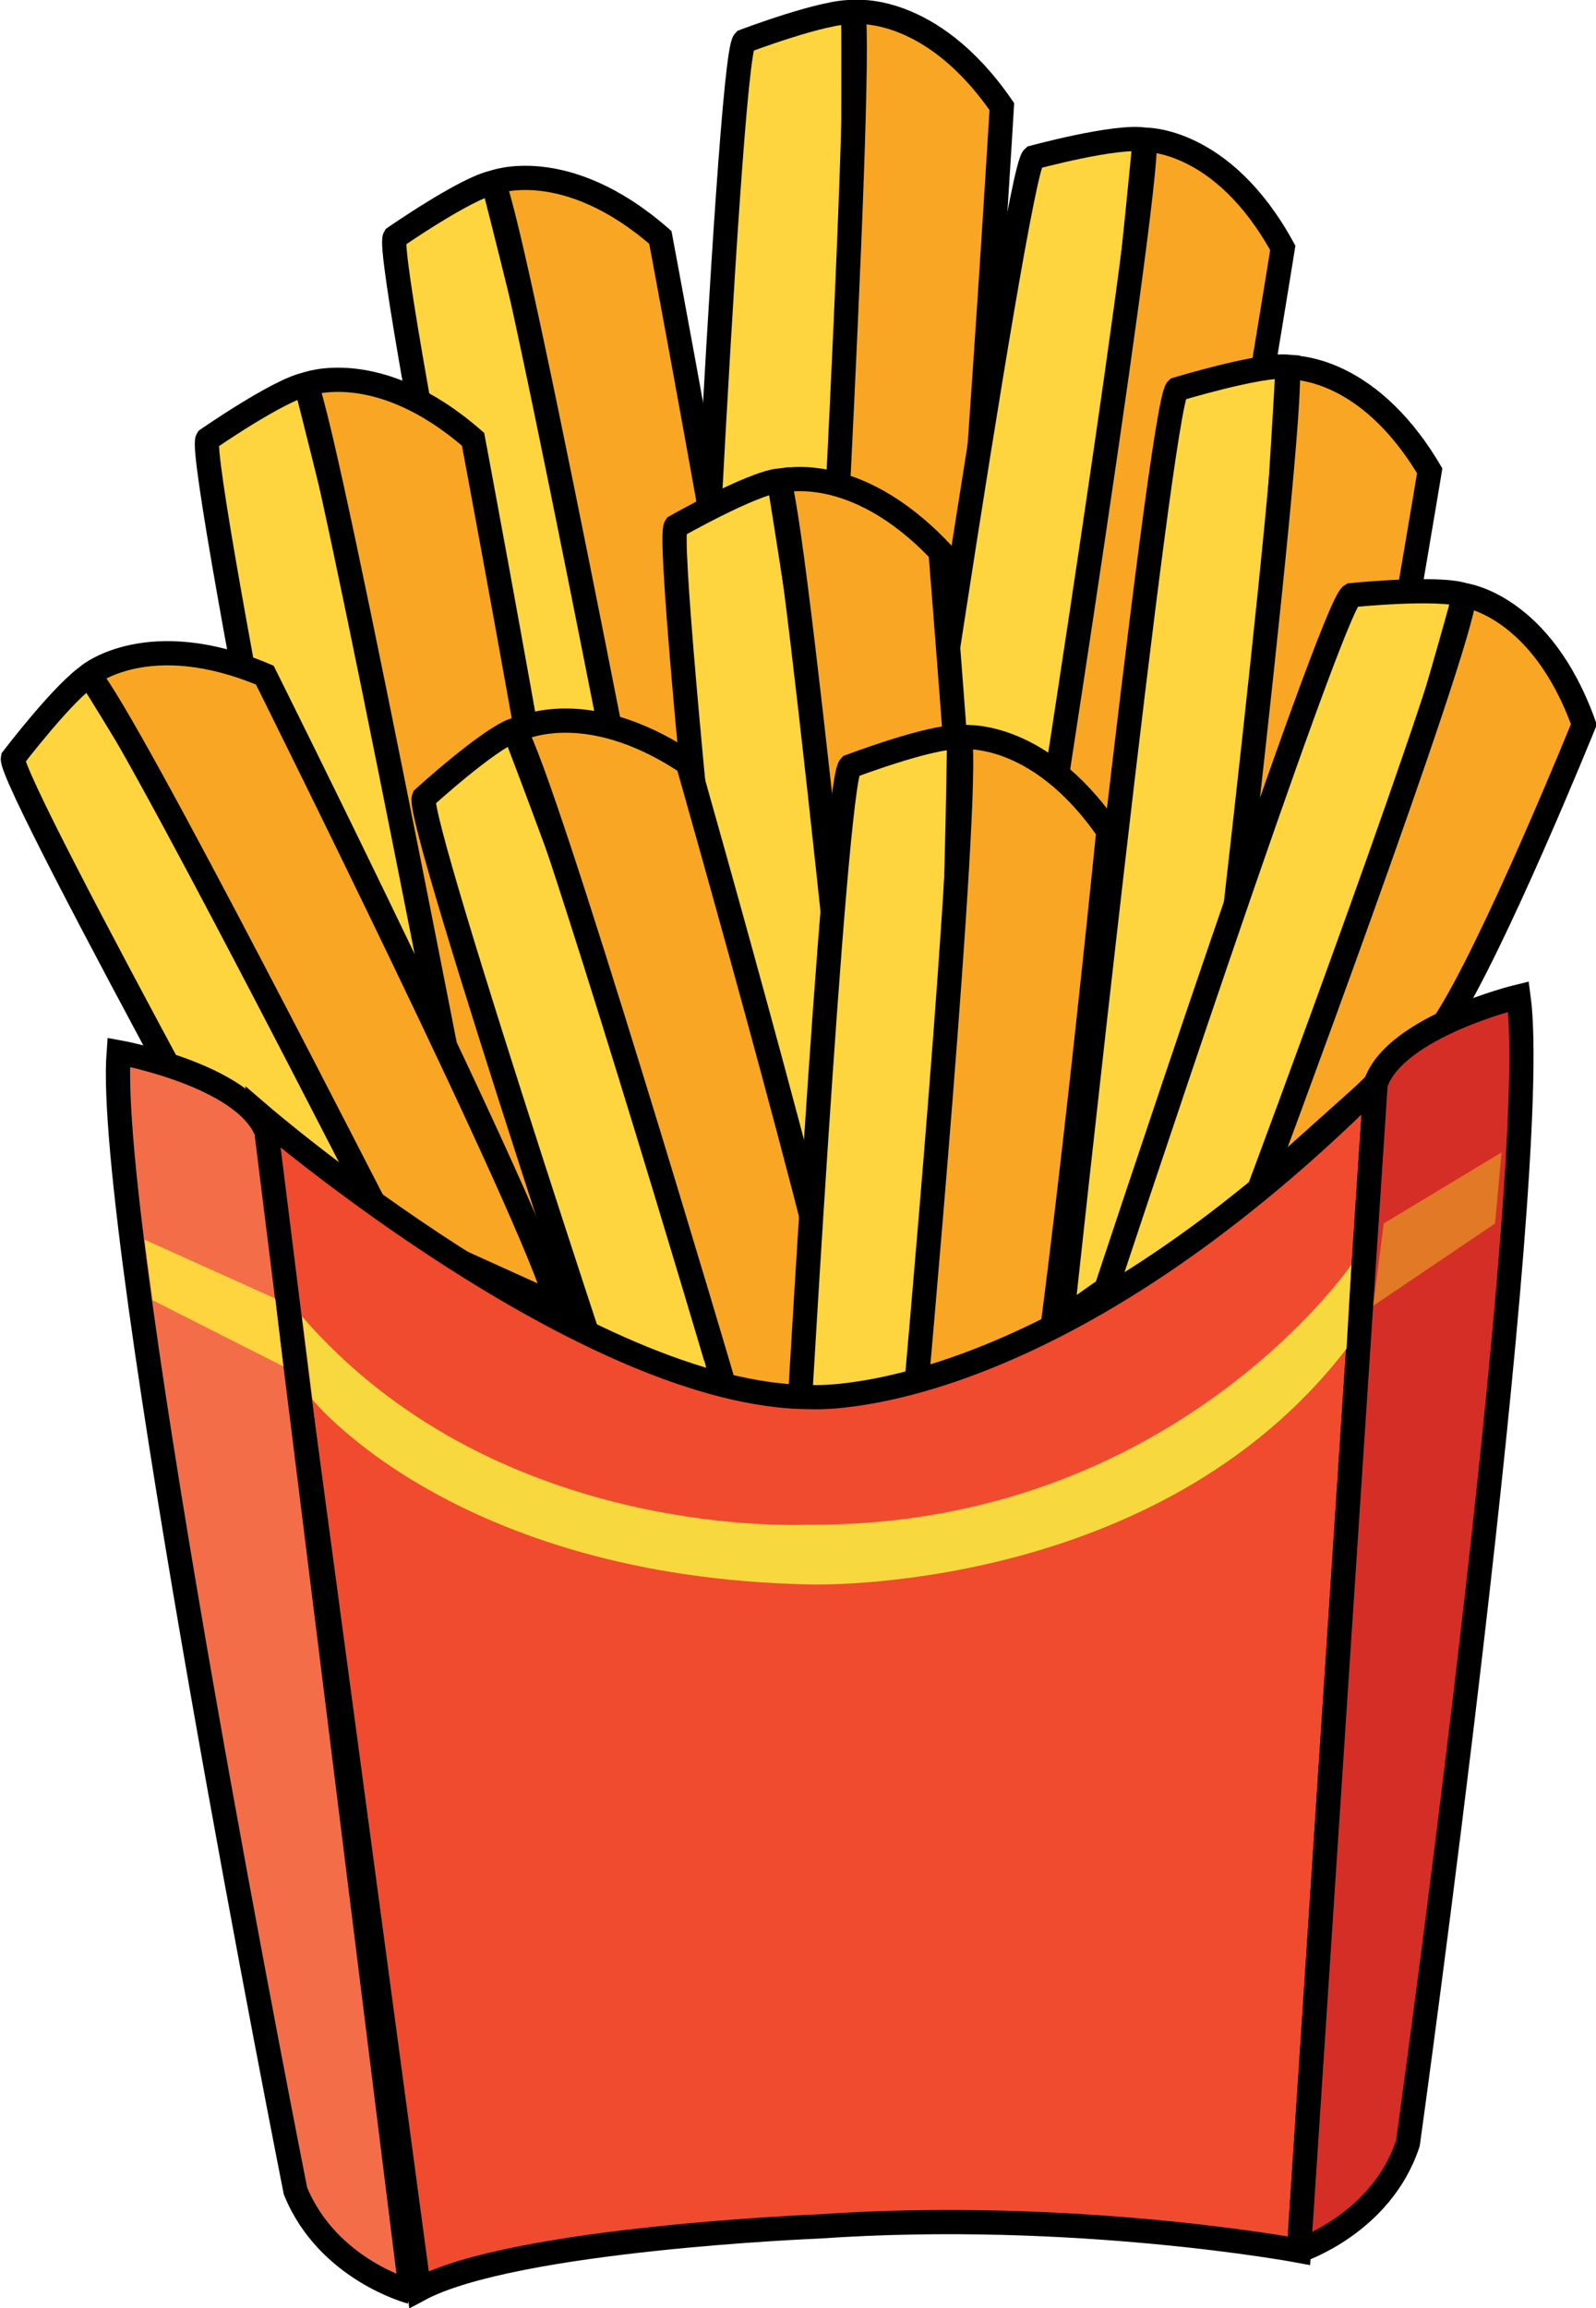 <?xml version="1.0" encoding="utf-8"?>
<!-- Generator: Adobe Illustrator 22.0.1, SVG Export Plug-In . SVG Version: 6.00 Build 0)  -->
<svg id="box" class="food" version="1.1" xmlns="http://www.w3.org/2000/svg" xmlns:xlink="http://www.w3.org/1999/xlink" x="0px" y="0px"
	 viewBox="0 0 197.7 285.8" style="enable-background:new 0 0 197.7 285.8;" xml:space="preserve">
<style type="text/css">
	.st0{fill:#FED53E;stroke:#000000;stroke-width:3;stroke-miterlimit:10;}
	.st1{fill:#FAA625;stroke:#000000;stroke-width:3;stroke-miterlimit:10;}
	.st2{fill:#F04B2F;stroke:#000000;stroke-width:3;stroke-miterlimit:10;}
	.st3{fill:#D52E27;stroke:#000000;stroke-width:3;stroke-miterlimit:10;}
	.st4{fill:#F36E48;stroke:#000000;stroke-width:3;stroke-miterlimit:10;}
	.st5{fill:#FED53F;}
	.st6{fill:#E17926;}
	.st7{fill:#F7D83E;}

	#box:hover .st2 {fill:#0348de;}
	#box:hover .st3 {fill:#0319a3;}
	#box:hover .st4 {fill:#3563fa;}
</style>
<defs>
	<script xlink:href="../../js/main.js" type="text/javascript">
		
	</script>
</defs>
<g id="fries">
	<path class="st0" d="M85,121.3c0,0,5.1-114.1,7.2-116.2c0,0,10-3.8,13.5-3.6c0,0,0.6,89.9-4.8,113C100.9,114.6,92.6,114.3,85,121.3
		z"/>
	<path class="st1" d="M105.7,1.5c0,0,9.5-1.2,18.4,11.7c0,0-5.9,99-9.3,109.2l-13.9-7.8C100.9,114.6,107,8.2,105.7,1.5z"/>
	<path class="st0" d="M109.3,134.4c0,0,16.5-113,18.7-114.9c0,0,10.3-2.8,13.8-2.2c0,0-8.4,89.5-16,112
		C125.8,129.3,117.5,128.2,109.3,134.4z"/>
	<path class="st1" d="M141.8,17.3c0,0,9.6-0.3,17.1,13.4c0,0-15.7,97.9-20.2,107.7l-13-9.2C125.8,129.3,142.4,24,141.8,17.3z"/>
	<path class="st0" d="M70.1,143.8c0,0-22.7-111.9-21.2-114.4c0,0,8.8-6.1,12.2-6.8c0,0,22.4,87,22.8,110.8
		C83.9,133.4,75.7,135.2,70.1,143.8z"/>
	<path class="st1" d="M61.1,22.6c0,0,8.9-3.5,20.7,6.8c0,0,18.3,97.4,17.5,108.2l-15.3-4.2C83.9,133.4,64,28.7,61.1,22.6z"/>
	<path class="st0" d="M46.9,168.8c0,0-22.7-111.9-21.2-114.4c0,0,8.8-6.1,12.2-6.8c0,0,22.4,87,22.8,110.8
		C60.7,158.5,52.5,160.2,46.9,168.8z"/>
	<path class="st1" d="M37.9,47.6c0,0,8.9-3.5,20.7,6.8c0,0,18.3,97.4,17.5,108.2l-15.3-4.2C60.7,158.5,40.7,53.8,37.9,47.6z"/>
	<path class="st0" d="M94.6,181.1c0,0-12.5-113.5-10.9-115.9c0,0,9.3-5.3,12.8-5.7c0,0,14.5,88.7,12.7,112.4
		C109.2,172,100.9,173.1,94.6,181.1z"/>
	<path class="st1" d="M96.5,59.6c0,0,9.2-2.7,20,8.7c0,0,7.3,89.2,5.5,99.8l-12.8,3.9C109.2,172,98.8,66,96.5,59.6z"/>
	<path class="st0" d="M131.5,163.7c0,0,12.2-113.5,14.3-115.5c0,0,10.2-3.1,13.7-2.8c0,0-4.5,85-11.3,107.8
		C148.3,153.2,139.5,157.2,131.5,163.7z"/>
	<path class="st1" d="M159.5,45.5c0,0,9.6-0.7,17.6,12.8c0,0-12.3,74.5-16.4,84.5l-12.5,10.5C148.3,153.2,160.4,52.2,159.5,45.5z"/>
	<path class="st0" d="M136.6,160.9c0,0,28.3-85.7,30.8-87.2c0,0,10.7-1.1,14,0c0,0-14.2,52.5-25.3,73.5
		C156,147.2,145.6,156.1,136.6,160.9z"/>
	<path class="st1" d="M181.4,73.7c0,0,9.5,1.2,14.8,16c0,0-11.3,27.9-17.3,37L156,147.2C156,147.2,180.9,80.5,181.4,73.7z"/>
	<path class="st0" d="M44.7,175.7c0,0-43.7-78.9-43.1-81.8c0,0,6.5-8.5,9.5-10.3c0,0,28.9,46,36.8,68.5
		C47.8,152.1,47.3,165.8,44.7,175.7z"/>
	<path class="st1" d="M11,83.6c0,0,7.4-6.1,21.8,0c0,0,33.7,67.6,36.3,78.1l-21.2-9.6C47.8,152.1,15.6,88.6,11,83.6z"/>
	<path class="st0" d="M80,187.1c0,0-28.6-85.6-27.5-88.3c0,0,7.9-7.2,11.2-8.4c0,0,22.3,57.5,25.9,81.1
		C89.7,171.5,84.4,177.9,80,187.1z"/>
	<path class="st1" d="M63.8,90.5c0,0,8.4-4.7,21.4,4c0,0,20.7,72.6,21.4,83.4l-16.9-6.3C89.7,171.5,67.4,96.2,63.8,90.5z"/>
	<path class="st0" d="M98.3,187.1c0,0,5-90.1,7-92.2c0,0,10-3.8,13.5-3.6c0,0-0.5,61.7-5.8,84.9C113.1,176.2,105.9,180.1,98.3,187.1
		z"/>
	<path class="st1" d="M118.9,91.3c0,0,9.5-1.3,18.4,11.6c0,0-7.5,75.1-10.9,85.4l-13.3-12.1C113.1,176.2,120.2,97.9,118.9,91.3z"/>
</g>
<g id="fry_box_front">
	<path class="st2" d="M32.4,138.2c0,0,40.5,34.8,68,34.8c0,0,29,2,70-38.8l-9.5,144.5c0,0-27.8-5.2-59.5-3c0,0-37.8,1.5-49.5,7.8
		L32.4,138.2z"/>
</g>
<g id="left__x26__right_side_box">
	<path class="st3" d="M160.9,278.7c0,0,10.2-3.3,13.5-13.3c0,0,16.7-120,13.7-142c0,0-15.3,3.7-17.7,10.8L160.9,278.7"/>
	<path class="st4" d="M50.9,283.8c0,0-10.3-2.7-14.3-12.5c0,0-23.6-118.8-21.9-141c0,0,15.5,2.8,18.3,9.8L50.9,283.8"/>
</g>
<g id="graphic">
	<polygon class="st5" points="17.9,153.5 34.1,160.8 35.1,169.2 18.9,161 	"/>
	<polygon class="st6" points="186,142.7 171.4,151.5 170.1,161.7 185.2,151.5 	"/>
	<path class="st7" d="M37.4,163l1.3,10.3c0,0,17.6,22,61.6,22.9c0,0,43,1.4,66.5-29.2l0.6-10.4c0,0-22.1,32.3-66.8,32.2
		c-0.2,0-0.3,0-0.5,0C97.1,188.9,60.8,190,37.4,163z"/>
</g>
</svg>
